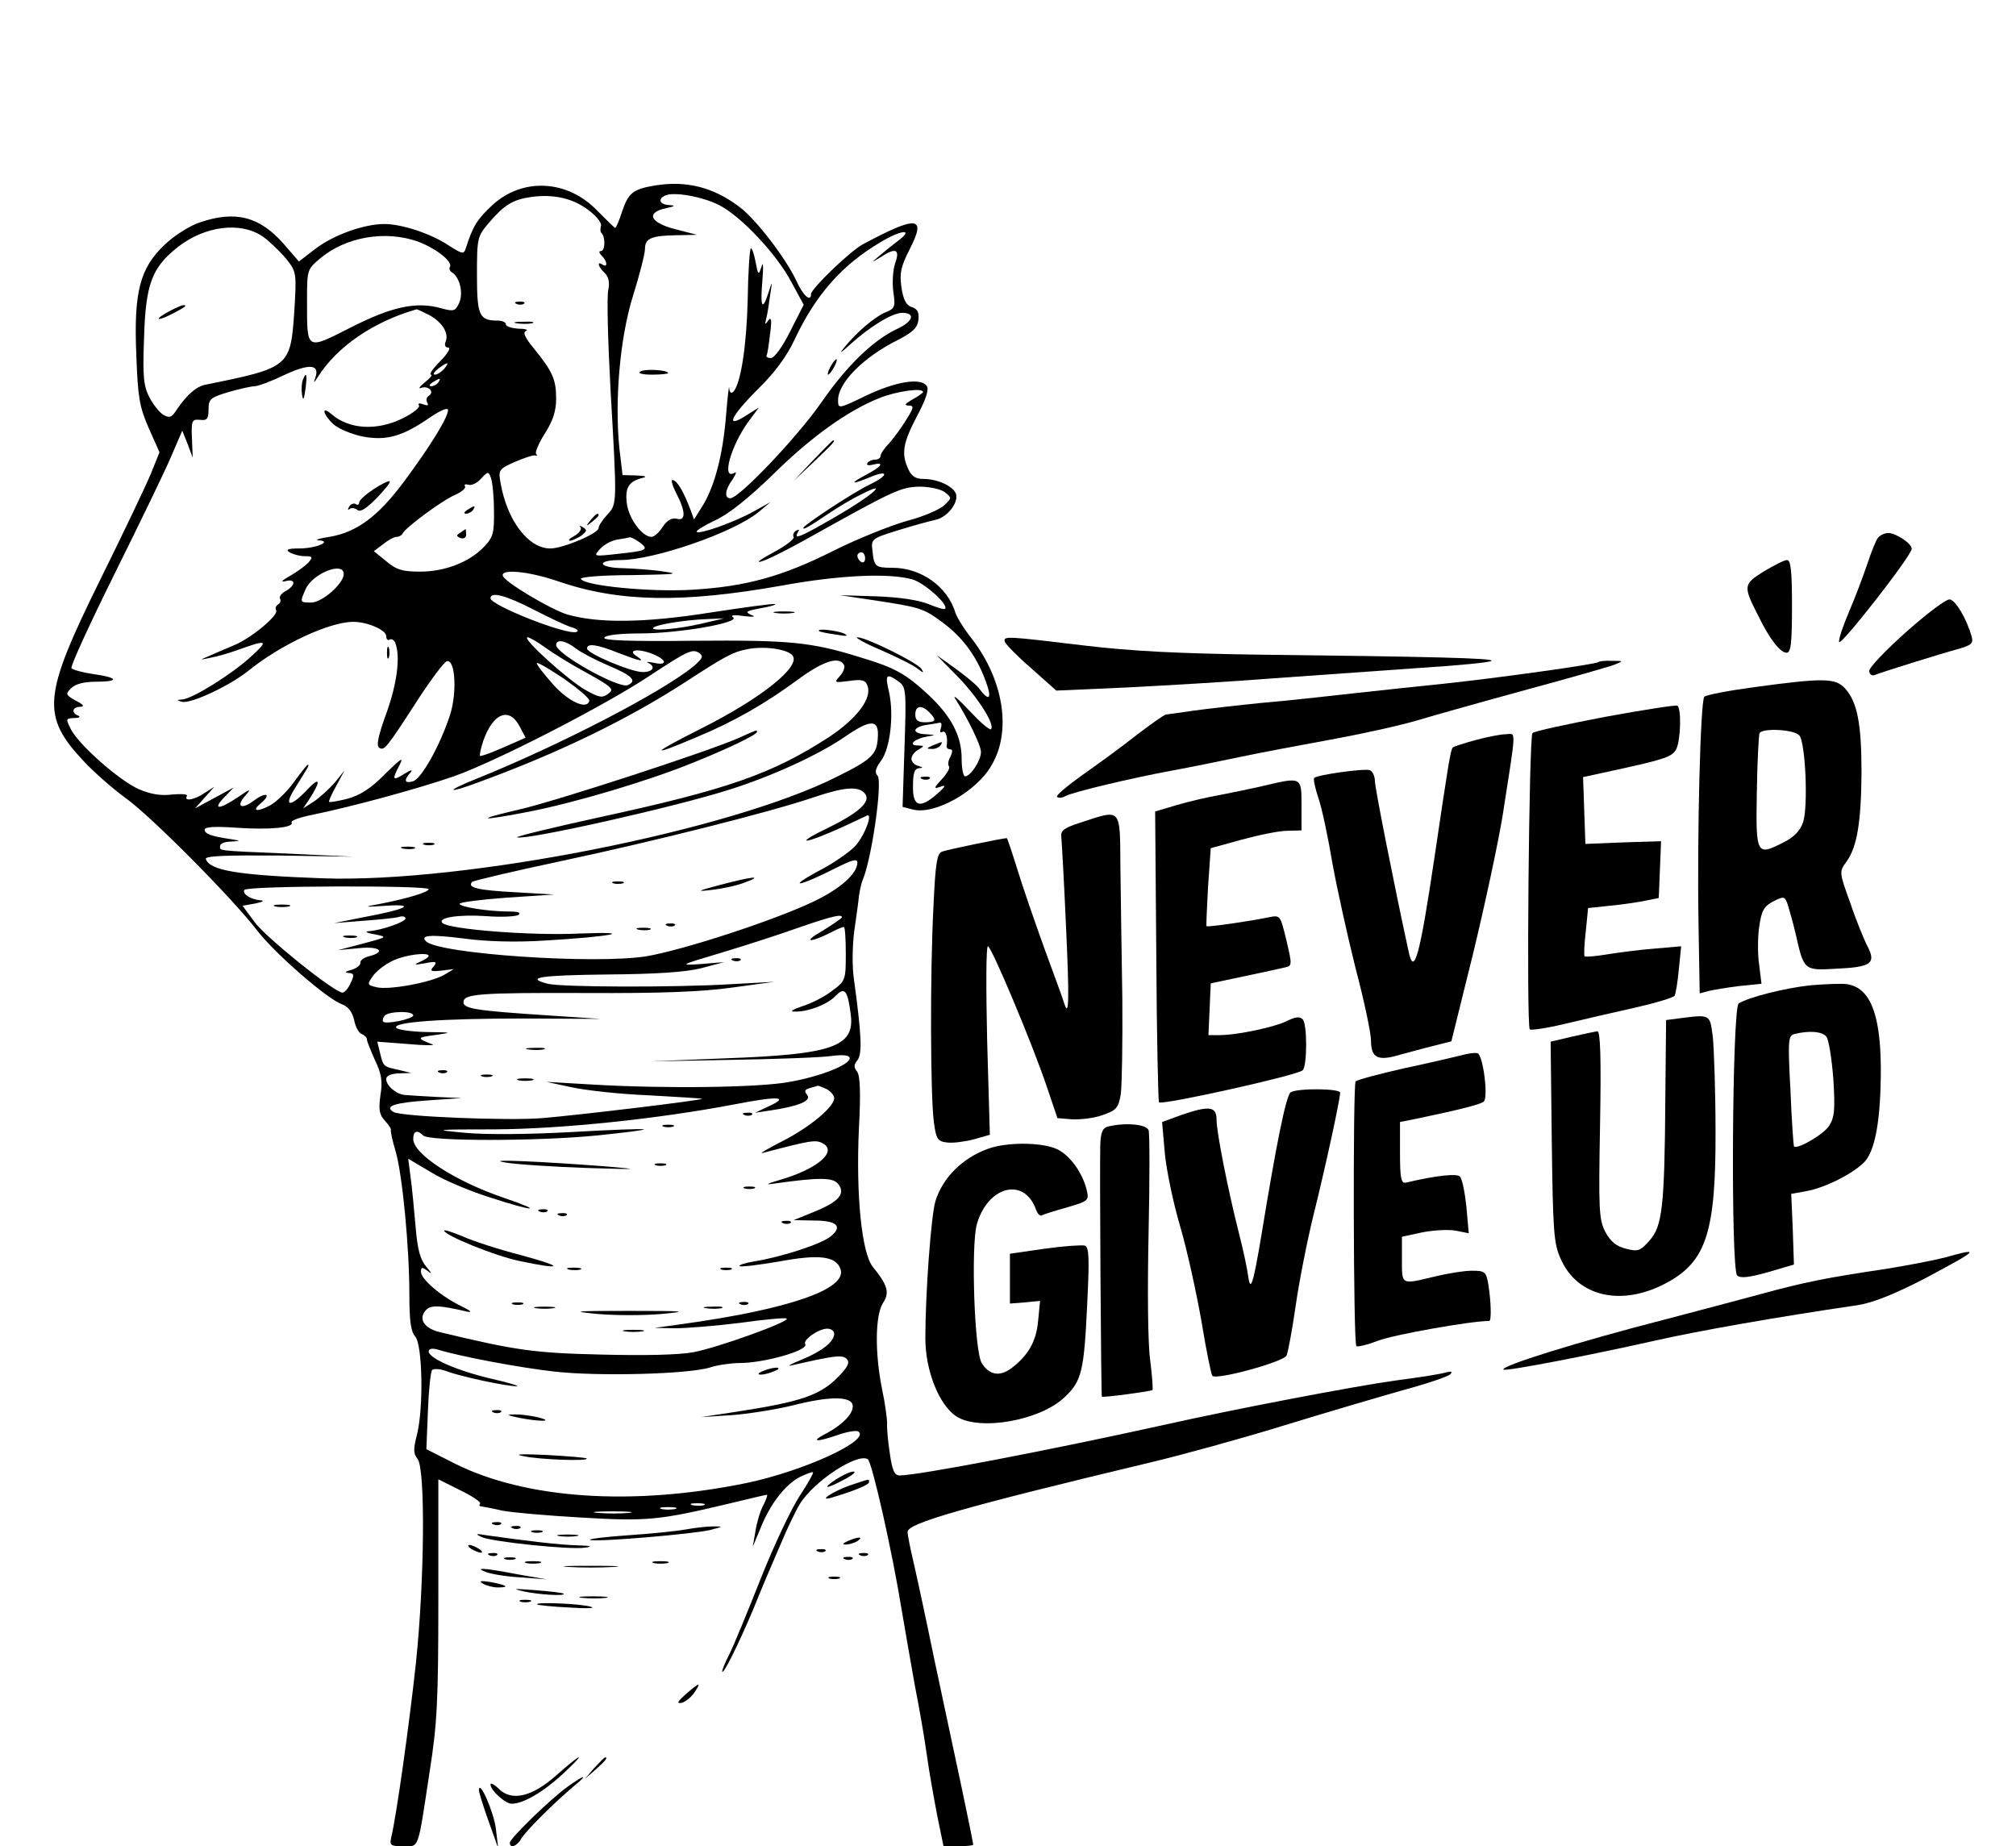 <?xml version="1.0" standalone="no"?>
<!DOCTYPE svg PUBLIC "-//W3C//DTD SVG 20010904//EN"
 "http://www.w3.org/TR/2001/REC-SVG-20010904/DTD/svg10.dtd">
<svg version="1.0" xmlns="http://www.w3.org/2000/svg"
 width="522pt" height="478pt" viewBox="0 0 522 478"
 preserveAspectRatio="xMidYMid meet">

<g transform="translate(0,478) scale(0.1,-0.1)"
fill="#000000" stroke="none">
<path d="M1697 4300 c-59 -10 -70 -19 -87 -70 -7 -22 -15 -40 -17 -40 -2 0
-22 20 -46 44 -77 81 -194 87 -272 15 -39 -36 -51 -55 -69 -112 -5 -16 -9 -15
-45 8 -45 30 -120 55 -166 55 -52 0 -131 -28 -178 -64 l-43 -33 -39 45 c-62
71 -125 88 -218 56 -25 -8 -66 -34 -90 -57 -65 -61 -81 -123 -74 -287 4 -109
8 -133 32 -188 l28 -63 -23 -57 c-13 -31 -72 -155 -131 -274 -148 -300 -153
-351 -42 -469 26 -28 75 -71 108 -95 66 -47 277 -260 340 -342 44 -58 180
-177 220 -192 17 -6 27 -20 32 -41 3 -17 12 -33 19 -36 8 -3 14 -9 14 -14 0
-5 10 -29 21 -54 17 -35 20 -55 14 -91 -5 -37 -3 -50 12 -66 10 -11 17 -22 15
-24 -1 -2 4 -28 13 -57 17 -61 35 -245 35 -371 0 -66 4 -94 15 -106 19 -21 22
-184 5 -253 -10 -39 -10 -50 1 -64 21 -24 18 -319 -4 -528 -17 -158 -51 -400
-64 -452 -5 -21 -1 -23 31 -23 42 0 37 -14 68 190 20 127 23 183 23 453 0 169
0 307 0 307 0 0 26 -13 58 -29 31 -15 54 -31 50 -34 -3 -4 -2 -7 3 -7 5 -1 29
-5 54 -11 25 -5 117 -13 205 -18 170 -10 201 -7 378 35 54 13 100 24 103 24 2
0 -2 -13 -10 -28 -8 -15 -17 -46 -20 -67 l-7 -40 20 48 c25 63 64 113 102 133
17 8 32 14 34 12 2 -2 -14 -30 -35 -62 -21 -32 -67 -129 -101 -215 -34 -86
-70 -173 -80 -193 -11 -21 -19 -41 -19 -45 1 -13 41 67 81 162 20 50 51 123
69 164 17 41 40 89 51 107 36 59 149 133 176 116 11 -8 63 -237 88 -392 9 -52
24 -140 34 -195 11 -55 25 -136 31 -180 6 -44 19 -115 27 -157 l16 -78 38 0
c22 0 39 2 39 4 0 3 -13 67 -29 143 -16 76 -48 226 -71 333 -22 107 -47 223
-55 257 -8 34 -15 69 -15 77 0 22 141 63 630 180 80 19 233 61 340 94 107 33
247 74 310 92 63 17 120 36 125 42 7 7 4 8 -10 5 -11 -4 -69 -13 -130 -21
-109 -15 -423 -75 -605 -116 -294 -65 -633 -130 -681 -130 -13 0 -19 14 -25
57 -5 32 -8 67 -7 78 0 11 -5 51 -13 88 -19 94 -18 191 2 223 18 27 13 46 -26
94 -29 36 -44 187 -36 359 5 94 3 137 -5 147 -9 11 -8 18 1 29 13 16 11 64 -9
210 -5 34 -4 88 1 125 5 36 11 76 12 90 2 14 6 32 9 40 24 54 53 258 39 272
-8 8 -5 19 9 38 24 32 34 119 21 178 -11 46 -7 50 24 28 20 -14 21 -22 16
-170 l-5 -155 27 -7 c56 -14 164 46 203 114 54 90 31 227 -56 335 -16 21 -33
48 -37 60 -20 68 -89 117 -163 117 -45 0 -48 3 -52 45 -4 29 -2 31 66 52 39
12 82 24 97 27 32 7 61 46 53 68 -8 20 -48 38 -84 38 -20 0 -31 7 -39 25 -19
41 -14 68 22 137 22 41 32 69 26 78 -14 23 -79 13 -157 -24 -72 -35 -73 -35
-73 -12 0 45 65 111 155 156 39 20 51 32 53 52 2 19 -2 28 -17 33 -14 4 -22
18 -27 51 -5 37 -2 53 22 100 43 84 19 87 -121 12 -33 -17 -135 -116 -135
-129 0 -23 -21 -4 -38 34 -26 56 -103 158 -147 191 -67 51 -137 69 -218 56z
m-172 -65 c20 -15 34 -33 31 -40 -2 -7 -2 -16 2 -19 10 -11 9 -46 -2 -46 -6 0
-5 -5 2 -12 15 -15 16 -32 2 -23 -15 10 -12 -5 6 -22 10 -10 13 -25 9 -44 -4
-16 -1 -133 6 -261 17 -297 17 -293 -9 -321 -12 -13 -22 -28 -22 -34 0 -14
-92 -53 -125 -53 -57 0 -112 72 -129 170 -6 33 -4 36 37 54 23 10 47 18 52 17
6 -2 7 0 3 4 -3 4 7 28 23 53 21 33 29 58 29 90 0 49 -9 70 -57 129 -24 29
-30 43 -21 46 7 3 -2 6 -19 6 -18 1 -33 6 -33 11 0 6 -10 10 -22 10 -47 0 -53
13 -53 118 0 95 1 100 30 134 40 47 62 61 110 68 58 8 109 -3 150 -35z m337
14 c57 -29 149 -127 187 -199 l32 -59 -35 -69 c-20 -40 -41 -69 -50 -69 -8 0
-13 3 -11 7 2 3 6 28 9 56 5 36 3 45 -5 34 -8 -12 -9 -11 -5 5 3 11 7 38 10
60 6 39 6 39 -4 8 -16 -50 -22 -39 -16 30 3 37 2 52 -2 37 -8 -24 -9 -23 -16
14 -4 21 -10 36 -12 33 -3 -3 -7 -63 -8 -134 -3 -120 -18 -216 -37 -237 -6 -6
-10 -2 -11 10 0 10 -4 -21 -8 -71 -8 -101 -29 -183 -61 -235 l-22 -35 -9 25
c-18 47 -33 73 -45 77 -7 3 -3 -12 8 -34 25 -48 25 -73 1 -66 -12 3 -25 -4
-36 -21 -9 -14 -22 -26 -29 -26 -24 0 -59 47 -64 87 -5 41 5 57 42 66 12 3 5
5 -17 6 l-36 1 -8 67 c-13 125 1 288 35 397 17 54 31 109 31 121 0 28 16 35
83 36 l52 1 -58 15 c-65 17 -75 43 -22 54 23 5 25 7 8 8 -25 1 -31 16 -10 25
22 10 96 -3 139 -25z m-1182 -81 c18 -13 45 -39 61 -58 27 -34 27 -37 21 -137
-10 -143 -12 -145 -230 -189 -24 -5 -47 -25 -74 -64 -13 -21 -19 -23 -35 -14
-10 6 -26 26 -36 45 -15 29 -18 53 -14 154 4 139 20 182 87 235 70 55 162 67
220 28z m1646 -11 c-16 -12 -38 -30 -50 -40 -21 -18 -21 -18 4 -3 39 26 51 21
38 -15 -6 -17 -8 -50 -5 -74 6 -40 4 -44 -21 -54 -28 -12 -74 -51 -107 -92
-13 -16 -8 -13 15 8 54 49 111 83 136 83 36 0 28 -23 -14 -42 -61 -29 -129
-94 -196 -191 -62 -89 -212 -247 -235 -247 -16 0 -14 22 6 49 9 14 11 21 5 17
-35 -21 -10 70 37 134 l26 35 -27 -17 c-62 -41 -50 -10 25 65 42 41 74 84 94
127 55 117 123 194 223 253 55 33 87 35 46 4z m-1245 -2 c46 -17 92 -52 84
-66 -3 -4 0 -11 5 -14 21 -13 30 -54 19 -79 -10 -22 -14 -23 -47 -14 -64 18
-128 4 -234 -50 -116 -59 -113 -60 -113 67 0 83 0 83 34 112 67 56 168 73 252
44z m29 -190 c34 -18 53 -47 44 -69 -4 -10 -1 -16 7 -16 7 0 -2 -16 -21 -35
-19 -19 -30 -35 -24 -35 5 0 -2 -9 -16 -20 -14 -11 -18 -18 -9 -14 19 6 35
-11 19 -21 -6 -4 -7 -11 -4 -17 5 -8 1 -9 -10 -5 -10 4 -15 3 -11 -3 3 -5 -16
-20 -42 -33 -67 -33 -139 -29 -185 11 -27 23 -22 -1 5 -26 13 -12 47 -26 75
-32 63 -12 104 0 175 49 28 19 47 27 47 19 0 -19 -47 -95 -114 -185 -67 -90
-122 -131 -193 -143 -27 -4 -39 -8 -28 -9 37 -2 -6 -21 -50 -21 -30 0 -36 -3
-25 -10 8 -5 26 -10 39 -10 20 0 22 -2 10 -16 -7 -8 -29 -24 -48 -35 -20 -11
-26 -17 -13 -14 28 8 29 -10 2 -25 -11 -6 -18 -15 -15 -20 3 -5 1 -11 -5 -15
-6 -4 -8 -10 -5 -15 8 -12 -65 -73 -110 -91 -22 -9 -51 -22 -65 -28 -24 -10
-24 -10 5 -4 17 3 48 12 70 20 78 28 82 26 35 -17 -49 -45 -151 -109 -178
-111 -15 -1 -15 -2 -1 -6 23 -6 125 42 173 81 83 67 209 126 271 126 36 0 85
-21 85 -37 0 -8 4 -12 9 -9 5 3 12 -1 15 -10 13 -35 4 -105 -24 -182 -21 -58
-26 -83 -18 -88 13 -8 17 -4 101 126 34 52 67 96 74 98 22 6 27 -82 8 -140
-26 -79 -74 -165 -96 -171 -22 -6 -24 3 -6 23 7 8 1 7 -15 -3 -32 -20 -34 -17
-13 23 11 22 3 16 -38 -24 -37 -38 -65 -55 -97 -64 -24 -6 -46 -10 -48 -8 -1
2 7 21 19 42 l21 39 -25 -31 c-15 -17 -39 -39 -54 -49 l-28 -18 16 24 c31 48
28 60 -5 25 -44 -47 -63 -46 -33 2 35 56 39 62 34 62 -2 0 -18 -20 -36 -45
-18 -25 -46 -52 -63 -61 -33 -17 -47 -14 -23 6 28 23 15 31 -15 9 -35 -27 -51
-18 -24 12 16 18 12 17 -20 -5 -49 -33 -67 -33 -35 0 l24 25 -50 -27 -50 -27
25 28 25 28 -25 -16 c-26 -18 -55 -23 -46 -8 3 5 -14 6 -38 4 -30 -4 -57 1
-87 14 -51 23 -153 113 -175 154 -14 28 -14 29 8 30 13 0 17 3 11 6 -19 7 -16
23 5 23 12 1 8 6 -12 16 -26 15 -27 17 -12 32 11 11 33 17 65 17 62 0 57 11
-9 20 -27 4 -52 11 -55 15 -3 5 48 116 113 247 65 131 131 267 146 303 l28 65
14 -35 13 -35 -2 50 c-2 46 0 50 21 48 18 -2 22 2 22 27 0 27 5 31 52 45 28 8
59 15 67 15 9 0 44 13 77 29 64 30 92 28 81 -5 -6 -17 -5 -17 6 0 50 79 144
143 255 175 2 1 16 -6 32 -14z m40 -140 c-7 -8 -18 -15 -24 -15 -6 0 -2 7 8
15 25 19 32 19 16 0z m-15 -35 c-3 -5 -12 -10 -18 -10 -7 0 -6 4 3 10 19 12
23 12 15 0z m1255 -25 c0 -2 -12 -11 -27 -19 -19 -11 -23 -15 -11 -16 15 0 15
-4 -5 -36 -12 -20 -32 -47 -44 -61 -13 -13 -23 -28 -23 -33 0 -6 -6 -10 -14
-10 -8 0 -17 -4 -20 -9 -4 -5 3 -7 14 -4 32 8 23 -5 -17 -26 -45 -24 -40 -27
11 -6 48 20 47 4 -1 -19 -41 -19 -173 -106 -173 -113 0 -5 13 2 65 37 22 15
60 38 85 50 78 40 26 -5 -70 -60 -90 -52 -106 -58 -94 -38 4 7 3 8 -5 4 -6 -4
-9 -11 -6 -16 3 -5 -20 -23 -52 -40 -32 -17 -47 -28 -33 -24 14 3 70 31 125
62 220 123 238 131 286 132 25 0 54 -6 65 -14 19 -15 19 -15 -1 -34 -11 -11
-55 -30 -98 -41 -42 -12 -127 -46 -189 -77 -133 -67 -228 -93 -368 -101 -107
-6 -275 10 -286 28 -3 5 54 10 133 10 109 2 126 3 83 9 -30 5 -79 8 -107 9
-65 1 -71 21 -7 21 88 0 296 72 359 125 l30 25 -45 -25 c-51 -28 -139 -59
-146 -52 -3 3 19 16 48 30 35 16 86 57 148 117 99 98 194 166 276 199 44 18
114 28 114 16z m-1111 -306 c1 -57 -2 -70 -24 -93 -37 -40 -101 -66 -167 -66
-47 0 -62 5 -88 27 l-32 26 24 18 c12 10 28 19 35 19 6 0 13 4 15 8 6 15 105
88 137 101 17 8 28 17 25 22 -3 5 1 6 9 4 7 -3 22 4 32 15 18 20 20 20 26 3 4
-10 8 -48 8 -84z m377 -83 c25 -19 20 -22 -56 -30 -64 -7 -64 -7 -46 13 10 11
30 22 45 24 14 2 29 5 32 6 3 0 14 -5 25 -13z m584 -42 c0 -8 -4 -12 -10 -9
-5 3 -10 10 -10 16 0 5 5 9 10 9 6 0 10 -7 10 -16z m-1350 -40 c0 -25 -56 -74
-84 -74 -30 0 -30 0 -14 36 19 40 98 71 98 38z m555 -19 c157 -54 321 -57 580
-11 148 27 276 33 337 16 32 -9 95 -66 85 -76 -2 -3 -21 3 -43 12 -24 10 -75
18 -134 20 l-95 3 87 -13 c119 -18 129 -21 175 -55 53 -38 90 -87 114 -151 19
-50 11 -59 -17 -21 -7 9 -34 31 -60 50 l-49 35 54 -55 c52 -53 98 -125 87
-137 -4 -3 -29 19 -57 49 -28 30 -44 43 -35 29 33 -52 66 -120 66 -137 0 -22
-27 -63 -41 -63 -5 0 -9 20 -9 45 0 59 -26 110 -87 167 -59 54 -85 69 -175 96
-128 40 -184 45 -432 43 -168 -2 -236 1 -231 8 3 7 42 11 93 11 100 0 261 28
240 42 -8 5 2 7 27 3 27 -3 34 -2 20 3 -17 8 -13 10 23 17 24 4 42 9 39 11 -2
2 -77 -8 -168 -22 -170 -27 -290 -28 -370 -5 -43 13 -162 84 -167 100 -6 19
67 12 143 -14z m-64 -73 c41 -21 85 -42 99 -46 14 -4 20 -10 13 -12 -24 -10
-223 69 -223 87 0 18 39 8 111 -29z m434 -37 c-60 -14 -133 -20 -123 -10 8 8
82 20 137 22 l46 2 -60 -14z m-404 -61 c19 -14 67 -44 108 -66 67 -37 72 -43
56 -54 -15 -12 -24 -10 -58 9 -45 25 -168 136 -151 137 5 0 26 -12 45 -26z
m80 -3 c13 -10 51 -30 84 -44 62 -26 76 -40 50 -51 -24 -9 -185 81 -185 104 0
16 25 12 51 -9z m109 -11 c54 -21 74 -26 50 -10 -26 16 -3 22 34 9 42 -15 48
-34 9 -25 -16 3 -22 3 -15 0 21 -10 13 -24 -14 -24 -30 0 -144 48 -144 61 0
14 25 11 80 -11z m452 -7 c23 -28 -81 -111 -234 -188 -135 -68 -140 -77 -13
-23 94 39 176 86 259 147 66 49 108 63 121 40 4 -5 -1 -19 -10 -29 -16 -18
-15 -18 24 -13 33 5 42 2 47 -12 13 -33 -28 -86 -99 -133 -148 -96 -263 -136
-595 -208 -123 -27 -218 -50 -213 -52 23 -8 411 79 551 124 108 34 231 90 300
138 64 44 86 44 83 -2 -2 -45 -15 -58 -106 -103 -277 -140 -967 -276 -1332
-263 -219 8 -292 20 -302 50 -3 8 52 10 189 9 l193 -3 -170 8 c-191 8 -175 7
-175 20 0 6 12 11 28 11 26 2 26 2 2 6 -54 8 -70 14 -70 25 0 7 25 9 81 5 87
-6 152 0 144 14 -3 4 21 13 52 19 103 21 276 68 368 100 108 38 387 181 505
259 102 67 113 72 131 60 11 -8 8 -14 -15 -34 -83 -68 -350 -206 -564 -292
-82 -33 -75 -39 8 -8 205 75 385 162 536 260 103 67 122 77 158 84 43 9 104 1
118 -16z m-526 -118 c-7 -23 -53 -2 -93 42 -24 27 -43 51 -43 56 0 4 31 -14
70 -40 38 -27 68 -52 66 -58z m880 -29 c20 -20 18 -26 -11 -26 -18 0 -25 5
-25 20 0 23 16 26 36 6z m-1061 -36 l16 -30 -57 -25 c-32 -14 -59 -24 -61 -22
-2 2 2 19 8 38 25 72 67 90 94 39z m1091 -6 c-3 -8 -2 -12 4 -9 9 5 15 -15 11
-37 0 -5 4 -8 9 -8 7 0 7 -6 1 -19 -6 -10 -7 -21 -4 -25 4 -3 -4 -18 -18 -33
-22 -24 -22 -26 -4 -20 15 6 14 1 -8 -18 -45 -40 -64 -34 -63 20 0 33 4 45 15
46 12 1 12 2 -1 6 -10 2 -18 11 -18 18 0 8 8 19 18 24 16 10 16 10 -2 11 -26
0 -9 17 24 23 24 4 24 4 -2 6 -16 0 -28 5 -28 10 0 5 12 12 28 14 15 2 31 5
36 6 4 0 5 -6 2 -15z m-197 -168 c18 -21 -14 -50 -102 -93 -40 -19 -59 -32
-44 -29 22 5 76 28 151 64 18 9 -6 -54 -31 -80 -14 -14 -52 -41 -84 -58 -98
-52 -64 -48 40 5 38 19 51 22 51 12 0 -29 -44 -68 -113 -101 -105 -50 -339
-126 -434 -142 -133 -21 -537 6 -570 39 -16 16 12 18 99 7 59 -8 135 -10 211
-5 171 10 240 24 87 18 -126 -6 -337 11 -354 27 -15 14 40 23 114 18 38 -3 74
-1 82 3 8 6 0 9 -23 9 -55 0 -129 12 -129 20 0 4 55 11 123 16 l122 8 -102 6
c-96 5 -125 12 -110 27 4 3 109 28 232 54 239 51 534 125 650 164 82 28 118
30 134 11z m-1129 -248 c0 -8 -58 -25 -130 -39 -40 -7 -38 -8 20 -4 80 5 53
-9 -60 -30 l-75 -15 75 6 c41 3 83 7 93 10 9 3 17 1 17 -4 0 -9 -63 -31 -96
-33 -11 -1 -3 -5 16 -8 34 -7 34 -7 -30 -24 l-65 -17 53 5 c54 6 74 -9 27 -21
-13 -3 -23 -11 -22 -17 1 -5 -9 -14 -23 -18 -16 -4 -19 -7 -8 -8 15 -1 16 -5
6 -26 -6 -14 -16 -25 -21 -25 -21 0 -199 143 -228 183 l-31 42 34 6 c18 4 24
7 13 8 -26 2 -49 17 -42 27 6 11 477 12 477 2z m1070 -73 c0 -2 -24 -19 -52
-36 -51 -29 -32 -31 24 -3 15 8 29 14 33 14 3 0 5 -31 5 -69 0 -68 -1 -71 -35
-96 -19 -15 -54 -33 -77 -40 -24 -8 -34 -14 -23 -14 35 -2 87 18 108 40 24 25
32 16 40 -49 10 -82 -48 -102 -323 -112 l-195 -8 210 4 c116 2 231 6 258 10
32 4 47 2 47 -6 0 -17 -76 -47 -155 -61 -78 -15 -326 -18 -510 -7 l-120 7 65
-14 c36 -8 127 -18 203 -21 75 -4 136 -8 135 -9 -4 -4 -327 -43 -416 -50 -87
-7 -364 4 -383 16 -25 15 2 24 89 30 l87 6 -65 3 c-36 2 -72 4 -81 5 -22 1
-49 24 -49 41 0 9 12 14 33 15 l32 1 -33 8 c-40 9 -39 8 -48 44 l-7 29 79 -6
c43 -4 72 -4 64 -1 -42 16 -41 18 5 24 48 7 48 7 -22 8 -39 1 -74 6 -77 11
-10 15 119 24 329 24 l200 -1 -135 9 c-183 12 -220 17 -220 34 0 22 40 25 320
24 187 -1 297 3 375 14 l110 15 -110 -6 c-146 -9 -443 -8 -477 1 -60 16 -20
22 155 24 128 1 200 6 242 16 l60 16 -60 -5 c-58 -4 -56 -3 55 30 63 19 153
48 200 65 84 29 110 35 110 26z m-1070 -100 c0 -3 -10 -10 -22 -15 -18 -8 -16
-9 12 -4 29 6 33 4 23 -8 -11 -12 -8 -14 20 -11 l32 4 -25 -15 c-35 -20 -144
-40 -175 -32 -25 6 -25 7 -8 31 10 13 34 31 53 39 34 15 90 21 90 11z m-40
-154 c0 -9 -71 -24 -78 -16 -2 2 -1 8 3 14 7 13 75 15 75 2z m1071 -191 c10
-6 19 -16 19 -23 0 -23 -64 -76 -135 -112 -39 -20 -61 -33 -50 -30 122 32 137
35 155 25 40 -21 -14 -67 -111 -95 -31 -9 -39 -13 -19 -10 120 17 156 17 170
0 20 -25 3 -46 -61 -72 l-54 -22 52 -1 c60 0 76 -15 44 -41 -24 -20 -129 -54
-199 -65 -23 -4 -40 -9 -37 -12 3 -3 49 3 103 12 102 19 146 14 158 -19 20
-52 -132 -105 -416 -144 l-65 -9 52 -1 c29 0 105 6 169 14 64 9 119 14 121 11
8 -8 -181 -76 -242 -87 -37 -7 -128 -9 -240 -6 -174 4 -220 11 -416 58 -41 10
-56 34 -37 56 12 15 36 14 108 -3 14 -3 8 3 -15 14 -52 25 -105 70 -105 89 0
13 3 13 18 2 11 -9 10 -5 -4 11 -16 19 -23 44 -28 105 -4 44 -9 101 -13 128
l-6 47 59 -35 c32 -20 101 -49 152 -65 116 -38 145 -38 36 -1 -126 43 -234
113 -234 152 0 21 10 25 26 9 15 -15 295 -15 447 0 70 7 126 14 124 16 -2 2
-86 -1 -188 -7 -113 -6 -219 -7 -274 -2 -86 8 -83 9 75 9 174 1 424 27 623 65
114 22 143 20 86 -6 l-34 -16 40 6 c73 11 107 25 95 40 -8 10 -7 14 7 18 10 3
19 5 21 6 2 0 12 -4 23 -9z m19 -633 c0 -21 -32 -46 -86 -68 -27 -11 -38 -17
-24 -14 109 25 131 28 142 17 9 -9 4 -20 -18 -43 -48 -51 -96 -68 -273 -95
l-86 -13 78 5 c42 3 112 14 154 24 93 24 151 26 160 5 7 -20 -21 -51 -67 -76
-43 -22 -28 -24 30 -4 23 8 46 12 52 9 35 -22 -141 -103 -291 -134 -294 -60
-569 -41 -752 50 l-75 38 4 99 c2 54 7 102 11 106 4 4 21 3 37 -3 36 -14 159
-40 182 -39 9 0 -20 9 -64 19 -87 20 -164 53 -164 71 0 7 9 9 23 5 58 -18 212
-47 302 -57 112 -13 351 -7 405 11 19 6 53 11 75 11 64 0 180 33 170 49 -7 11
35 40 57 40 10 0 18 -6 18 -13z m-337 -444 c-7 -2 -21 -2 -30 0 -10 3 -4 5 12
5 17 0 24 -2 18 -5z m-75 -10 c-10 -2 -26 -2 -35 0 -10 3 -2 5 17 5 19 0 27
-2 18 -5z m-120 -10 c-21 -2 -57 -2 -80 0 -24 2 -7 4 37 4 44 0 63 -2 43 -4z"/>
<path d="M1338 3993 c7 -3 16 -2 19 1 4 3 -2 6 -13 5 -11 0 -14 -3 -6 -6z"/>
<path d="M1338 3943 c12 -2 30 -2 40 0 9 3 -1 5 -23 4 -22 0 -30 -2 -17 -4z"/>
<path d="M1529 3433 c-13 -16 -12 -17 4 -4 9 7 17 15 17 17 0 8 -8 3 -21 -13z"/>
<path d="M1503 3415 c4 -5 -3 -15 -15 -22 -13 -7 -18 -12 -12 -13 5 0 18 6 29
13 15 12 16 15 4 22 -8 5 -10 4 -6 0z"/>
<path d="M1658 3818 c-8 -4 4 -8 30 -8 23 0 42 2 42 4 0 8 -60 12 -72 4z"/>
<path d="M438 3974 c-39 -21 -35 -28 5 -8 37 19 44 24 31 24 -5 -1 -21 -8 -36
-16z"/>
<path d="M2150 3830 c-6 -11 -8 -20 -6 -20 3 0 10 9 16 20 6 11 8 20 6 20 -3
0 -10 -9 -16 -20z"/>
<path d="M784 3796 c-3 -8 -4 -25 -2 -38 3 -17 5 -13 9 15 5 38 2 47 -7 23z"/>
<path d="M968 3514 c-21 -14 -38 -29 -38 -35 0 -5 -4 -8 -9 -4 -5 3 -13 0 -17
-7 -4 -7 -4 -10 1 -6 4 4 13 3 20 -2 8 -7 23 3 50 30 21 22 37 41 34 44 -2 2
-21 -7 -41 -20z"/>
<path d="M1002 3090 c0 -14 2 -19 5 -12 2 6 2 18 0 25 -3 6 -5 1 -5 -13z"/>
<path d="M2105 3588 l-50 -53 53 50 c48 46 57 55 49 55 -1 0 -25 -24 -52 -52z"/>
<path d="M1210 3460 c-9 -6 -10 -10 -3 -10 6 0 15 5 18 10 8 12 4 12 -15 0z"/>
<path d="M1192 3401 c-11 -7 -11 -9 0 -14 9 -3 15 1 15 9 0 8 -1 14 -1 14 -1
0 -7 -4 -14 -9z"/>
<path d="M2008 3193 c12 -2 32 -2 45 0 12 2 2 4 -23 4 -25 0 -35 -2 -22 -4z"/>
<path d="M2121 3146 c2 -2 22 -6 44 -9 28 -5 34 -4 20 3 -19 8 -73 14 -64 6z"/>
<path d="M2283 3096 c43 -19 85 -40 94 -48 14 -11 16 -11 9 0 -10 16 -143 82
-166 82 -8 0 20 -16 63 -34z"/>
<path d="M1912 2869 c-83 -36 -463 -160 -564 -184 -126 -29 -107 -32 29 -5
119 24 304 79 419 126 92 37 164 72 164 79 0 6 3 7 -48 -16z"/>
<path d="M1098 2593 c6 -2 18 -2 25 0 6 3 1 5 -13 5 -14 0 -19 -2 -12 -5z"/>
<path d="M1043 2583 c9 -2 23 -2 30 0 6 3 -1 5 -18 5 -16 0 -22 -2 -12 -5z"/>
<path d="M2415 2850 c-16 -7 -17 -9 -3 -9 9 -1 20 4 23 9 7 11 7 11 -20 0z"/>
<path d="M2388 2763 c7 -3 16 -2 19 1 4 3 -2 6 -13 5 -11 0 -14 -3 -6 -6z"/>
<path d="M1865 2489 c-61 -16 -64 -18 -22 -13 26 3 65 11 85 19 52 19 20 16
-63 -6z"/>
<path d="M1588 2493 c6 -2 18 -2 25 0 6 3 1 5 -13 5 -14 0 -19 -2 -12 -5z"/>
<path d="M1728 2383 c7 -3 16 -2 19 1 4 3 -2 6 -13 5 -11 0 -14 -3 -6 -6z"/>
<path d="M1653 2373 c9 -2 23 -2 30 0 6 3 -1 5 -18 5 -16 0 -22 -2 -12 -5z"/>
<path d="M713 2433 c9 -2 25 -2 35 0 9 3 1 5 -18 5 -19 0 -27 -2 -17 -5z"/>
<path d="M893 2353 c9 -2 23 -2 30 0 6 3 -1 5 -18 5 -16 0 -22 -2 -12 -5z"/>
<path d="M1898 2293 c7 -3 16 -2 19 1 4 3 -2 6 -13 5 -11 0 -14 -3 -6 -6z"/>
<path d="M1368 2063 c12 -2 30 -2 40 0 9 3 -1 5 -23 4 -22 0 -30 -2 -17 -4z"/>
<path d="M1138 2003 c7 -3 16 -2 19 1 4 3 -2 6 -13 5 -11 0 -14 -3 -6 -6z"/>
<path d="M1248 1993 c6 -2 18 -2 25 0 6 3 1 5 -13 5 -14 0 -19 -2 -12 -5z"/>
<path d="M1343 1983 c9 -2 25 -2 35 0 9 3 1 5 -18 5 -19 0 -27 -2 -17 -5z"/>
<path d="M1928 1893 c7 -3 16 -2 19 1 4 3 -2 6 -13 5 -11 0 -14 -3 -6 -6z"/>
<path d="M1718 1863 c6 -2 18 -2 25 0 6 3 1 5 -13 5 -14 0 -19 -2 -12 -5z"/>
<path d="M1310 1770 c30 -5 125 -11 210 -14 135 -4 142 -4 50 4 -168 13 -325
20 -260 10z"/>
<path d="M1698 1763 c6 -2 18 -2 25 0 6 3 1 5 -13 5 -14 0 -19 -2 -12 -5z"/>
<path d="M1928 1703 c6 -2 18 -2 25 0 6 3 1 5 -13 5 -14 0 -19 -2 -12 -5z"/>
<path d="M1398 1643 c7 -3 16 -2 19 1 4 3 -2 6 -13 5 -11 0 -14 -3 -6 -6z"/>
<path d="M1448 1633 c7 -3 16 -2 19 1 4 3 -2 6 -13 5 -11 0 -14 -3 -6 -6z"/>
<path d="M2028 1613 c7 -3 16 -2 19 1 4 3 -2 6 -13 5 -11 0 -14 -3 -6 -6z"/>
<path d="M1150 1594 c0 -12 132 -66 196 -79 114 -24 116 -15 4 15 -58 15 -126
37 -152 49 -27 11 -48 18 -48 15z"/>
<path d="M1473 1493 c9 -2 23 -2 30 0 6 3 -1 5 -18 5 -16 0 -22 -2 -12 -5z"/>
<path d="M1868 1493 c6 -2 18 -2 25 0 6 3 1 5 -13 5 -14 0 -19 -2 -12 -5z"/>
<path d="M1328 1403 c6 -2 18 -2 25 0 6 3 1 5 -13 5 -14 0 -19 -2 -12 -5z"/>
<path d="M1918 1403 c7 -3 16 -2 19 1 4 3 -2 6 -13 5 -11 0 -14 -3 -6 -6z"/>
<path d="M1388 1393 c12 -2 32 -2 45 0 12 2 2 4 -23 4 -25 0 -35 -2 -22 -4z"/>
<path d="M1828 1393 c12 -2 30 -2 40 0 9 3 -1 5 -23 4 -22 0 -30 -2 -17 -4z"/>
<path d="M1548 1378 c45 -4 119 -4 165 0 72 7 62 8 -83 8 -145 0 -155 -1 -82
-8z"/>
<path d="M1618 1333 c12 -2 32 -2 45 0 12 2 2 4 -23 4 -25 0 -35 -2 -22 -4z"/>
<path d="M1975 1230 c-13 -5 -14 -9 -5 -9 8 0 24 4 35 9 13 5 14 9 5 9 -8 0
-24 -4 -35 -9z"/>
<path d="M1278 1123 c7 -3 16 -2 19 1 4 3 -2 6 -13 5 -11 0 -14 -3 -6 -6z"/>
<path d="M1345 1109 c51 -10 92 -10 50 1 -16 4 -43 8 -60 8 -25 0 -24 -2 10
-9z"/>
<path d="M1355 1010 c39 -9 172 -14 164 -6 -2 2 -49 6 -104 9 -67 3 -87 2 -60
-3z"/>
<path d="M4863 3388 c-6 -7 -18 -38 -28 -68 -10 -30 -31 -86 -47 -123 -16 -38
-28 -73 -26 -79 4 -12 188 224 188 241 0 14 -41 41 -61 41 -9 0 -21 -6 -26
-12z"/>
<path d="M4566 3300 c-52 -33 -53 -37 -13 -115 29 -60 57 -95 73 -95 11 0 14
23 14 120 0 92 -3 120 -13 120 -7 0 -34 -14 -61 -30z"/>
<path d="M4937 3145 c-54 -48 -97 -93 -97 -102 0 -8 6 -13 13 -11 26 10 174
56 215 67 38 11 42 15 37 34 -14 47 -41 92 -56 95 -9 2 -59 -36 -112 -83z"/>
<path d="M2602 3118 c2 -6 33 -38 69 -69 l64 -57 180 8 c99 5 272 15 385 24
113 8 284 20 380 27 96 6 178 14 182 18 8 7 -161 11 -600 16 -211 3 -332 9
-457 24 -200 24 -208 25 -203 9z"/>
<path d="M4139 3066 c-5 -6 -267 -42 -399 -56 -58 -6 -163 -17 -235 -25 -71
-8 -179 -20 -240 -25 -60 -6 -139 -15 -175 -20 -36 -5 -68 -10 -71 -10 -4 0
-38 -24 -76 -53 -38 -30 -101 -76 -141 -104 -39 -28 -69 -53 -65 -56 3 -4 13
-3 22 2 21 11 173 47 276 66 44 8 123 24 175 35 52 11 158 31 235 45 77 14
178 36 225 50 47 14 175 50 285 80 111 30 212 59 225 64 25 10 24 10 -6 10
-17 1 -33 -1 -35 -3z"/>
<path d="M4543 3001 c-67 -9 -125 -20 -130 -25 -10 -10 -19 -354 -15 -590 l3
-178 22 6 c12 3 48 9 80 13 l58 6 -6 49 c-4 26 -4 71 0 98 6 42 12 53 36 66
28 14 30 14 38 -8 4 -13 14 -48 21 -78 21 -93 21 -93 106 -88 89 4 102 14 80
57 -9 17 -30 68 -45 113 -29 80 -29 81 -10 107 28 39 38 103 39 231 0 127 -11
183 -43 218 -25 27 -57 27 -234 3z m116 -125 c16 -19 23 -182 10 -224 -8 -23
-23 -39 -51 -53 -70 -36 -72 -33 -69 131 1 79 5 148 7 152 9 14 91 9 103 -6z"/>
<path d="M4156 2924 c-99 -19 -183 -37 -188 -42 -9 -9 -16 -757 -7 -767 4 -3
44 3 90 14 46 11 128 30 182 42 53 12 100 26 103 31 3 5 8 36 11 68 l6 60 -69
-6 c-38 -3 -93 -10 -123 -15 -30 -5 -56 -7 -58 -5 -2 2 -1 31 3 64 l6 61 57 6
c31 3 72 9 91 13 l35 7 3 74 3 73 -98 -3 -98 -4 -3 87 -3 86 78 17 c133 29
152 35 163 55 12 22 14 107 3 113 -5 2 -89 -11 -187 -29z"/>
<path d="M3821 2864 c-30 -8 -57 -17 -59 -19 -6 -5 -12 -44 -47 -280 -39 -263
-54 -316 -68 -247 -36 165 -87 422 -87 440 0 12 -6 25 -13 28 -14 5 -136 -12
-144 -20 -3 -3 2 -26 11 -53 9 -26 25 -102 36 -168 12 -66 39 -188 60 -272 22
-83 40 -168 40 -188 0 -44 18 -53 74 -36 23 6 62 17 87 23 l47 12 56 226 c30
124 65 286 77 360 36 231 35 210 8 209 -13 0 -49 -7 -78 -15z"/>
<path d="M3270 2745 c-30 -7 -80 -17 -110 -23 -30 -5 -81 -17 -112 -26 l-57
-17 3 -374 c1 -206 5 -377 7 -379 8 -8 359 70 372 83 12 12 12 120 0 132 -8 8
-19 6 -40 -4 -31 -16 -129 -37 -175 -37 l-29 0 3 67 3 67 85 18 c47 10 94 20
106 23 20 4 20 6 5 70 -16 66 -16 66 -46 60 -48 -10 -158 -26 -161 -23 -1 2 1
48 4 102 l7 100 80 22 c44 12 97 23 118 23 l37 1 0 65 c0 74 1 74 -100 50z"/>
<path d="M2800 2651 c-44 -14 -54 -21 -52 -37 1 -10 7 -113 12 -228 9 -191 8
-243 -4 -205 -2 8 -26 73 -52 144 -26 72 -58 165 -71 208 -13 42 -25 77 -26
77 -10 0 -156 -30 -168 -35 -13 -5 -17 -31 -22 -142 -9 -169 -8 -491 1 -558 6
-45 10 -50 34 -53 14 -2 46 2 69 8 l42 12 -7 244 c-3 134 -3 244 2 244 9 0
115 -252 153 -365 l27 -80 38 -3 c22 -1 57 3 79 11 35 12 41 18 47 54 3 22 5
134 4 249 -2 115 -4 269 -5 342 -1 152 3 147 -101 113z"/>
<path d="M4688 2229 c-66 -7 -161 -31 -186 -47 -17 -11 -21 -687 -4 -704 8 -8
29 -6 79 8 l68 20 -3 91 -4 92 39 7 c50 9 122 46 151 76 28 31 42 110 42 243
-1 141 -28 208 -88 217 -15 2 -57 0 -94 -3z m41 -133 c6 -7 14 -57 18 -109 5
-81 3 -100 -11 -122 -15 -23 -83 -62 -91 -53 -1 2 -6 67 -9 145 -7 131 -6 142
11 146 36 9 71 7 82 -7z"/>
<path d="M4345 2143 l-31 -4 -2 -207 c-2 -278 -8 -327 -41 -364 -24 -27 -30
-29 -61 -21 -25 6 -40 19 -53 43 -17 32 -18 57 -14 278 3 172 1 242 -7 242 -6
-1 -36 -7 -66 -14 l-55 -13 3 -259 c3 -231 5 -264 23 -303 43 -99 159 -125
275 -62 102 55 127 132 126 393 0 103 -4 212 -7 243 -8 60 -5 59 -90 48z"/>
<path d="M3785 2048 c-16 -4 -84 -20 -150 -34 -66 -15 -122 -30 -125 -34 -7
-11 -6 -678 2 -685 3 -3 28 3 57 14 38 15 239 51 287 51 6 0 5 48 -2 93 -6 35
-9 37 -43 37 -20 0 -63 -7 -96 -15 -88 -21 -85 -23 -85 44 l0 59 51 11 c29 6
68 8 87 5 l35 -7 -6 68 c-4 38 -11 73 -17 79 -8 8 -60 3 -140 -16 -12 -2 -15
11 -15 77 l0 80 40 8 c115 24 170 38 177 45 12 12 -2 120 -16 125 -6 2 -24 0
-41 -5z"/>
<path d="M3342 1952 c-12 -8 -37 -132 -77 -377 -20 -118 -27 -142 -33 -100 -2
17 -12 65 -23 108 -30 118 -59 266 -59 298 0 35 -19 37 -92 12 l-49 -18 7 -80
c4 -44 22 -130 40 -191 18 -61 42 -172 55 -245 12 -74 25 -137 28 -141 10 -12
184 36 192 52 4 8 15 67 24 130 9 63 30 169 46 234 29 116 69 299 69 317 0 11
-110 12 -128 1z"/>
<path d="M2868 1863 c-13 -3 -18 -16 -19 -46 -2 -56 2 -651 4 -653 4 -3 128
14 131 17 2 2 -1 38 -6 79 -6 43 -7 183 -4 327 3 138 3 259 0 267 -6 16 -63
20 -106 9z"/>
<path d="M2559 1806 c-67 -24 -118 -75 -137 -136 -11 -37 -26 -237 -26 -355 0
-83 35 -172 80 -202 60 -39 218 -11 281 50 44 41 50 68 58 239 6 120 5 149 -6
153 -8 2 -54 -1 -104 -8 l-90 -13 0 -64 0 -65 39 3 39 4 -5 -52 c-5 -54 -26
-90 -70 -123 -30 -22 -57 -17 -76 14 -19 30 -28 300 -13 358 28 101 124 125
154 38 4 -10 10 -16 14 -14 5 3 34 12 66 21 55 16 57 18 51 44 -11 47 -46 94
-80 108 -41 17 -127 17 -175 0z"/>
<path d="M5035 1524 c-27 -7 -95 -20 -150 -29 -155 -23 -211 -34 -328 -66 -59
-16 -169 -45 -245 -65 -226 -58 -428 -121 -419 -130 5 -5 219 36 392 75 111
25 308 60 526 92 38 6 94 28 173 69 141 75 147 81 51 54z"/>
<path d="M2165 950 c-39 -26 -26 -26 22 0 21 11 31 20 23 20 -8 0 -28 -9 -45
-20z"/>
<path d="M2200 934 c-45 -16 -85 -43 -45 -31 57 17 95 33 95 39 0 10 5 10 -50
-8z"/>
<path d="M1278 833 c7 -3 16 -2 19 1 4 3 -2 6 -13 5 -11 0 -14 -3 -6 -6z"/>
<path d="M1328 823 c7 -3 16 -2 19 1 4 3 -2 6 -13 5 -11 0 -14 -3 -6 -6z"/>
<path d="M1775 820 c-22 -4 -89 -11 -150 -15 -60 -4 -104 -10 -97 -12 16 -6
266 15 312 26 34 9 34 9 5 9 -16 0 -48 -4 -70 -8z"/>
<path d="M1378 813 c6 -2 18 -2 25 0 6 3 1 5 -13 5 -14 0 -19 -2 -12 -5z"/>
<path d="M1248 800 c29 -12 228 -33 267 -27 21 3 15 5 -20 6 -45 1 -137 12
-235 26 -29 5 -31 4 -12 -5z"/>
<path d="M1448 803 c12 -2 32 -2 45 0 12 2 2 4 -23 4 -25 0 -35 -2 -22 -4z"/>
<path d="M2195 790 c-13 -6 -15 -9 -5 -9 8 0 22 4 30 9 18 12 2 12 -25 0z"/>
<path d="M1220 770 c8 -5 20 -10 25 -10 6 0 3 5 -5 10 -8 5 -19 10 -25 10 -5
0 -3 -5 5 -10z"/>
<path d="M2118 763 c7 -3 16 -2 19 1 4 3 -2 6 -13 5 -11 0 -14 -3 -6 -6z"/>
<path d="M1268 753 c7 -3 16 -2 19 1 4 3 -2 6 -13 5 -11 0 -14 -3 -6 -6z"/>
<path d="M2228 753 c7 -3 16 -2 19 1 4 3 -2 6 -13 5 -11 0 -14 -3 -6 -6z"/>
<path d="M1308 743 c6 -2 18 -2 25 0 6 3 1 5 -13 5 -14 0 -19 -2 -12 -5z"/>
<path d="M2188 743 c7 -3 16 -2 19 1 4 3 -2 6 -13 5 -11 0 -14 -3 -6 -6z"/>
<path d="M1363 733 c9 -2 25 -2 35 0 9 3 1 5 -18 5 -19 0 -27 -2 -17 -5z"/>
<path d="M1693 733 c9 -2 25 -2 35 0 9 3 1 5 -18 5 -19 0 -27 -2 -17 -5z"/>
<path d="M1473 723 c31 -2 83 -2 115 0 31 2 5 3 -58 3 -63 0 -89 -1 -57 -3z"/>
<path d="M1258 710 c12 -5 53 -12 90 -14 l67 -5 -75 13 c-87 17 -114 18 -82 6z"/>
<path d="M2148 693 c6 -2 18 -2 25 0 6 3 1 5 -13 5 -14 0 -19 -2 -12 -5z"/>
<path d="M1250 680 c8 -5 26 -10 39 -10 32 0 24 6 -19 14 -25 4 -31 3 -20 -4z"/>
<path d="M1355 660 c40 -9 112 -13 104 -6 -2 2 -35 6 -74 9 -54 4 -61 4 -30
-3z"/>
<path d="M1508 643 c18 -2 45 -2 60 0 15 2 0 4 -33 4 -33 0 -45 -2 -27 -4z"/>
<path d="M1348 633 c6 -2 18 -2 25 0 6 3 1 5 -13 5 -14 0 -19 -2 -12 -5z"/>
<path d="M1391 626 c2 -2 40 -6 84 -8 44 -3 69 -2 55 2 -25 8 -147 13 -139 6z"/>
<path d="M1776 394 c-21 -19 -25 -25 -12 -23 10 2 25 14 34 27 19 28 14 27
-22 -4z"/>
<path d="M1441 184 c-63 -56 -116 -69 -150 -35 -11 11 -21 16 -21 11 0 -15 38
-50 55 -50 29 0 80 29 130 75 27 25 47 45 43 45 -3 0 -29 -21 -57 -46z"/>
<path d="M1539 203 l-24 -28 28 24 c25 23 32 31 24 31 -2 0 -14 -12 -28 -27z"/>
<path d="M1471 155 c-44 -31 -151 -135 -151 -146 0 -16 19 -9 30 11 10 18 87
95 140 139 34 28 23 26 -19 -4z"/>
<path d="M1240 145 c0 -5 11 -41 25 -80 l25 -70 -6 50 c-5 42 -43 130 -44 100z"/>
</g>
</svg>
